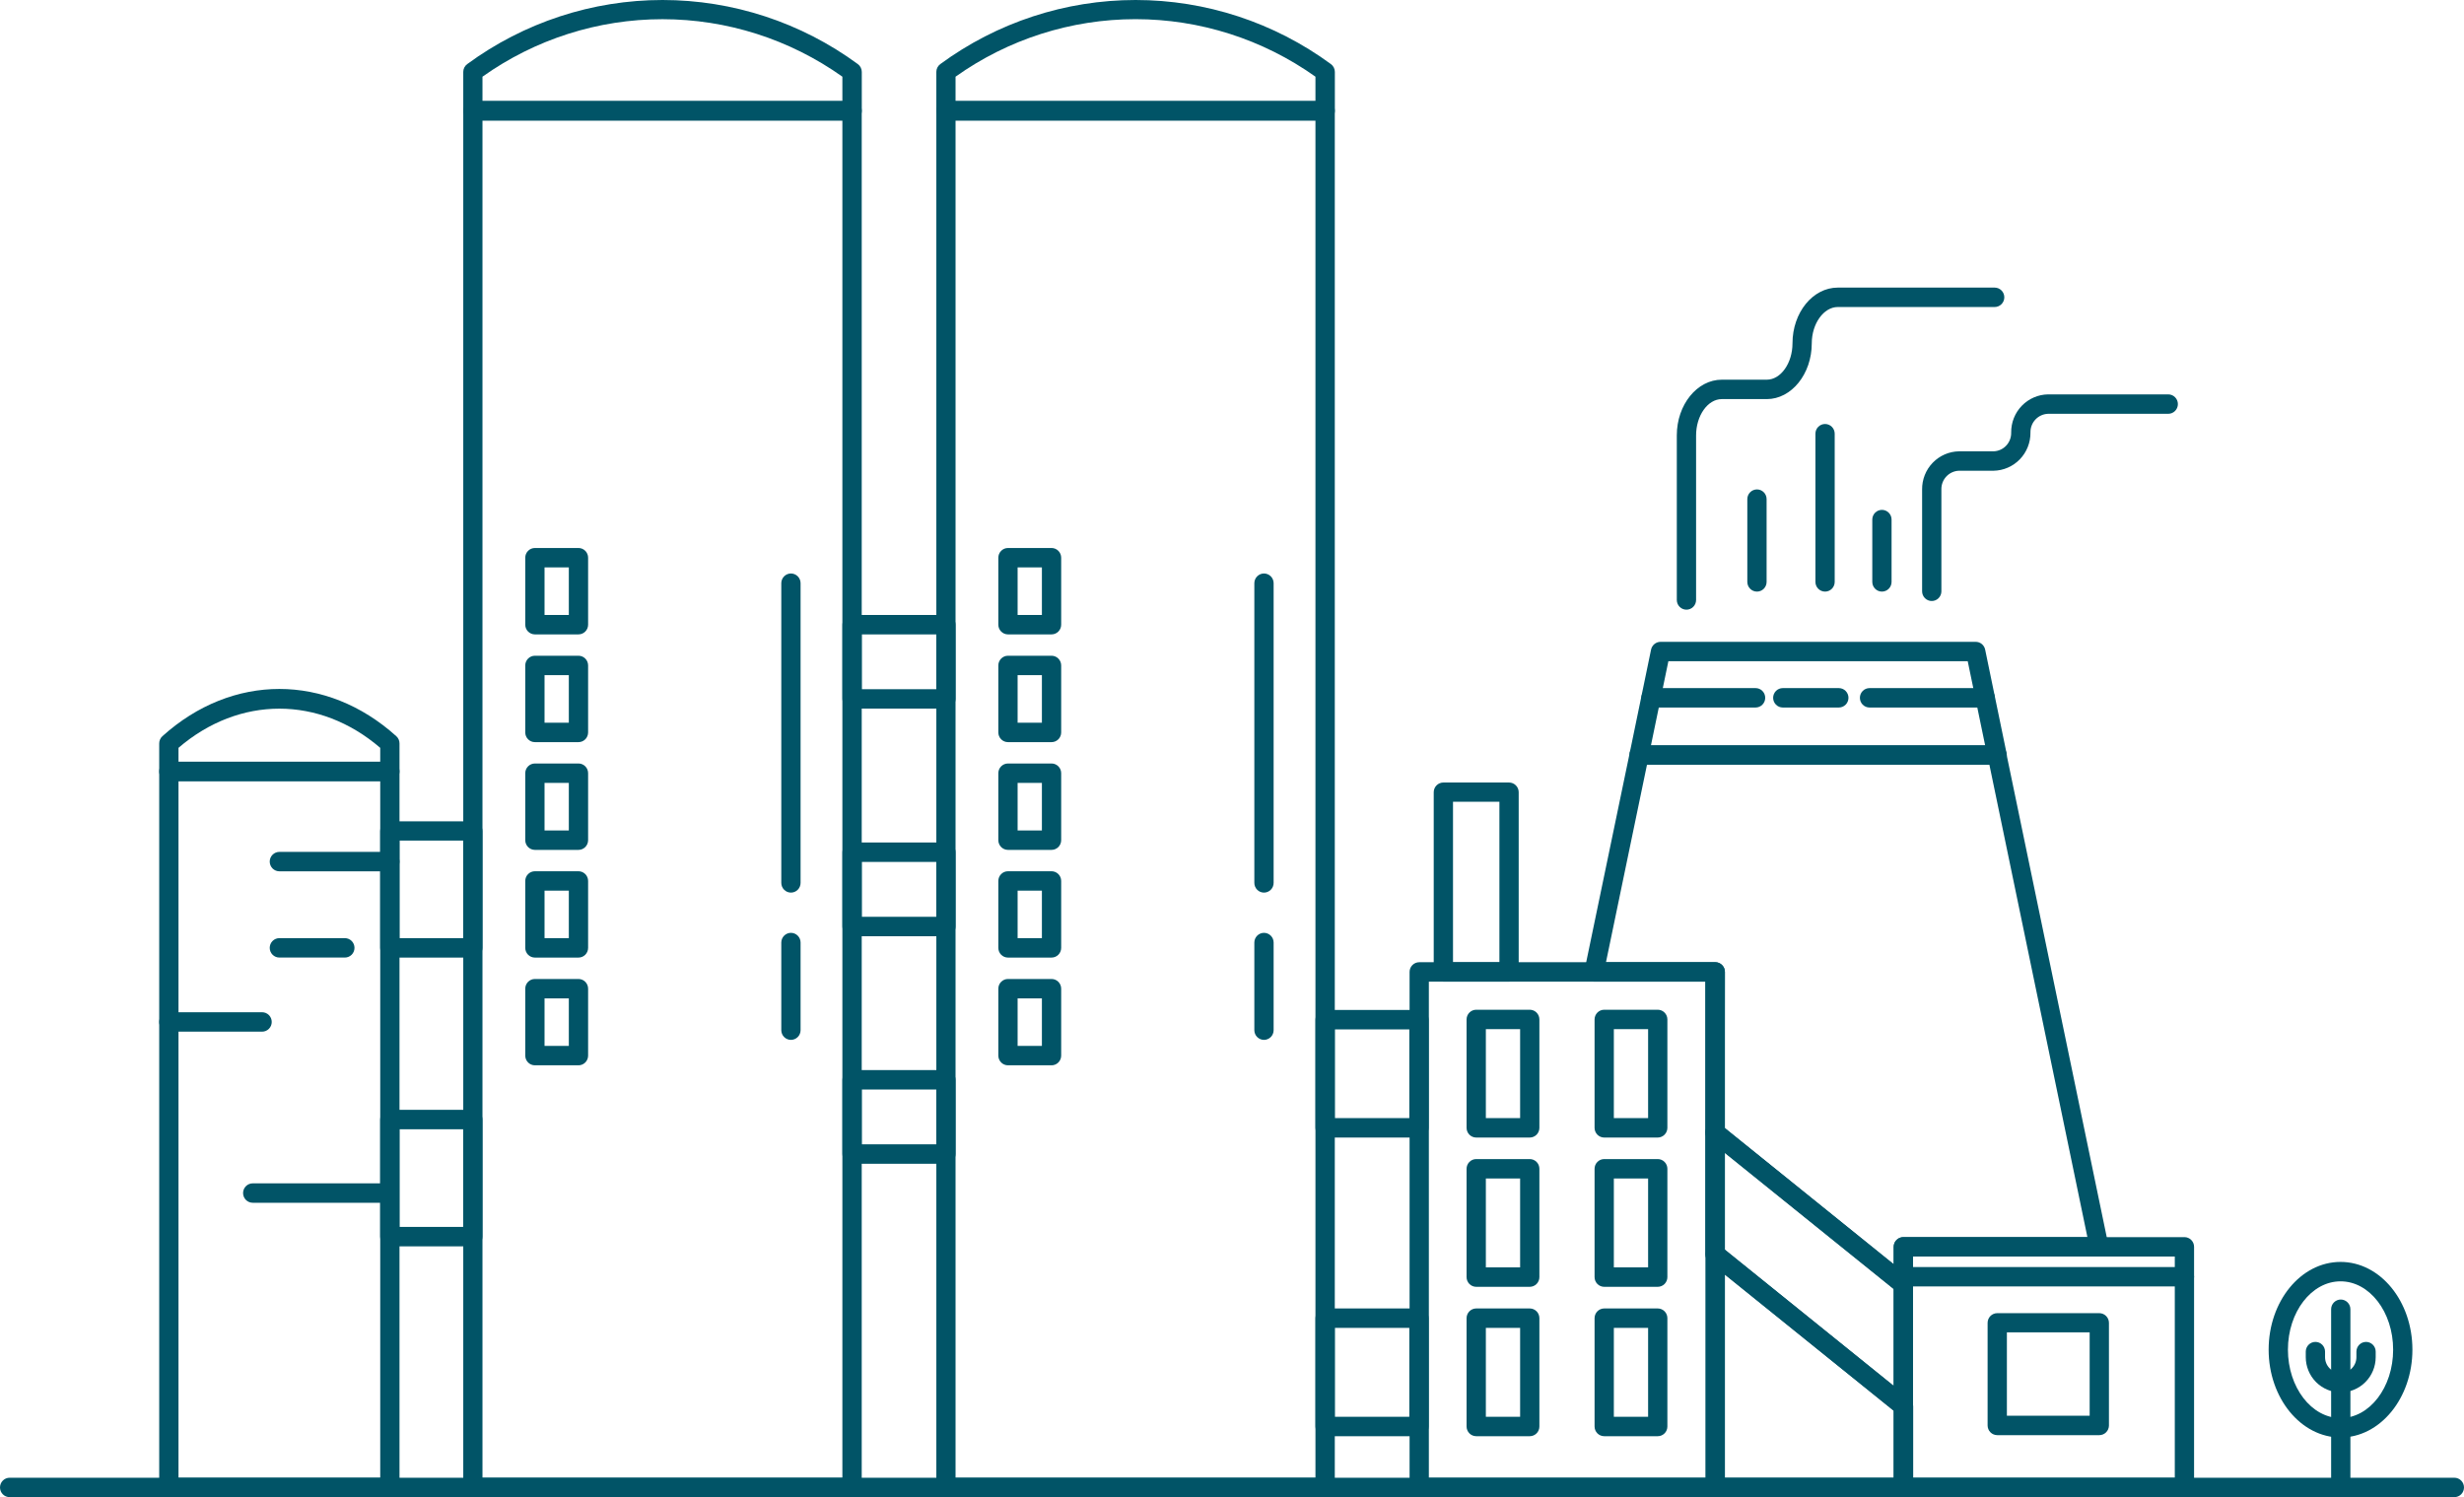 <svg width="339" height="206" viewBox="0 0 339 206" fill="none" xmlns="http://www.w3.org/2000/svg">
  <path d="M322.017 197.788C316.562 197.788 312.123 192.365 312.123 185.705C312.123 179.045 316.544 173.631 322.017 173.631C327.49 173.631 331.902 179.045 331.902 185.705C331.902 192.365 327.473 197.788 322.017 197.788ZM322.017 176.302C318.021 176.302 314.776 180.523 314.776 185.705C314.776 190.887 318.021 195.117 322.017 195.117C326.014 195.117 329.25 190.896 329.25 185.705C329.25 180.514 326.005 176.302 322.017 176.302Z" fill="#015467"/>
  <path d="M322.045 206C321.693 206 321.356 205.859 321.107 205.609C320.859 205.358 320.719 205.018 320.719 204.664V180.142C320.719 179.788 320.859 179.448 321.107 179.198C321.356 178.947 321.693 178.806 322.045 178.806C322.397 178.806 322.734 178.947 322.983 179.198C323.232 179.448 323.371 179.788 323.371 180.142V204.664C323.371 205.018 323.232 205.358 322.983 205.609C322.734 205.859 322.397 206 322.045 206Z" fill="#015467"/>
  <path d="M322.04 191.582C320.765 191.58 319.543 191.069 318.642 190.161C317.74 189.253 317.233 188.023 317.23 186.739V185.973C317.23 185.619 317.37 185.279 317.619 185.028C317.868 184.778 318.205 184.637 318.557 184.637C318.909 184.637 319.246 184.778 319.495 185.028C319.743 185.279 319.883 185.619 319.883 185.973V186.739C319.883 187.315 320.11 187.867 320.515 188.275C320.919 188.682 321.468 188.911 322.04 188.911C322.613 188.911 323.161 188.682 323.566 188.275C323.971 187.867 324.198 187.315 324.198 186.739V185.973C324.198 185.619 324.338 185.279 324.586 185.028C324.835 184.778 325.172 184.637 325.524 184.637C325.876 184.637 326.213 184.778 326.462 185.028C326.711 185.279 326.85 185.619 326.85 185.973V186.739C326.848 188.023 326.341 189.253 325.439 190.161C324.538 191.069 323.315 191.58 322.04 191.582Z" fill="#015467"/>
  <path d="M274.78 105.23H225.513C225.316 105.231 225.122 105.187 224.944 105.103C224.767 105.018 224.61 104.894 224.487 104.74C224.361 104.585 224.272 104.404 224.224 104.21C224.177 104.016 224.173 103.814 224.213 103.618L227.157 89.371C227.222 89.072 227.386 88.804 227.622 88.611C227.858 88.418 228.153 88.313 228.457 88.312H271.783C272.101 88.303 272.412 88.409 272.659 88.612C272.905 88.815 273.071 89.1 273.127 89.416L276.071 103.663C276.115 103.857 276.114 104.06 276.068 104.254C276.022 104.449 275.932 104.63 275.806 104.784C275.677 104.929 275.519 105.044 275.342 105.121C275.165 105.198 274.973 105.235 274.78 105.23ZM227.14 102.558H273.118L270.722 90.983H229.536L227.14 102.558Z" fill="#015467"/>
  <path d="M261.857 205.996H235.994C235.643 205.996 235.305 205.855 235.056 205.605C234.808 205.354 234.668 205.015 234.668 204.66V172.605C234.668 172.353 234.738 172.107 234.872 171.893C235.005 171.68 235.195 171.509 235.421 171.4C235.646 171.291 235.898 171.249 236.147 171.278C236.395 171.307 236.63 171.406 236.825 171.564L262.715 192.453C262.872 192.576 262.999 192.734 263.086 192.915C263.174 193.095 263.219 193.294 263.219 193.495V204.705C263.207 205.058 263.057 205.391 262.802 205.633C262.547 205.875 262.207 206.006 261.857 205.996ZM237.285 203.325H260.531V194.091L237.285 175.339V203.325Z" fill="#015467"/>
  <path d="M261.855 178.058C261.553 178.06 261.259 177.956 261.024 177.764L235.109 156.875C234.955 156.748 234.831 156.589 234.746 156.409C234.66 156.229 234.615 156.033 234.613 155.833V135.069H219.308C219.11 135.07 218.915 135.026 218.736 134.942C218.557 134.857 218.399 134.733 218.273 134.579C218.149 134.425 218.061 134.246 218.015 134.053C217.969 133.86 217.967 133.659 218.008 133.466L224.198 103.69C224.198 103.69 224.198 103.61 224.198 103.601C224.264 103.306 224.427 103.042 224.662 102.853C224.897 102.664 225.188 102.56 225.489 102.559H274.756C275.056 102.56 275.348 102.664 275.582 102.853C275.817 103.042 275.981 103.306 276.047 103.601C276.043 103.643 276.043 103.684 276.047 103.726L290.07 171.291C290.109 171.485 290.105 171.685 290.058 171.878C290.011 172.07 289.922 172.249 289.798 172.403C289.673 172.556 289.517 172.68 289.339 172.765C289.161 172.849 288.967 172.893 288.77 172.893H263.129V176.722C263.126 177.076 262.986 177.414 262.738 177.664C262.489 177.914 262.153 178.056 261.802 178.058H261.855ZM237.284 155.192L260.529 173.935V171.558C260.529 171.204 260.669 170.864 260.918 170.613C261.166 170.363 261.504 170.222 261.855 170.222H287.188L273.704 105.222H226.594L220.953 132.388H235.984C236.336 132.388 236.673 132.529 236.922 132.78C237.17 133.03 237.31 133.37 237.31 133.724L237.284 155.192Z" fill="#015467"/>
  <path d="M261.853 194.788C261.551 194.79 261.257 194.686 261.022 194.495L235.107 173.605C234.952 173.48 234.828 173.321 234.742 173.141C234.657 172.961 234.612 172.763 234.611 172.564V155.833C234.611 155.581 234.682 155.334 234.815 155.121C234.948 154.907 235.139 154.736 235.364 154.627C235.59 154.518 235.841 154.476 236.09 154.505C236.338 154.534 236.574 154.633 236.769 154.791L262.658 175.68C262.815 175.804 262.943 175.962 263.03 176.142C263.117 176.323 263.162 176.521 263.162 176.722V193.453C263.16 193.806 263.019 194.145 262.771 194.395C262.523 194.645 262.187 194.786 261.836 194.788H261.853ZM237.282 171.923L260.527 190.675V177.318L237.282 158.566V171.923Z" fill="#015467"/>
  <path d="M235.993 205.997H195.258C194.906 205.997 194.569 205.856 194.32 205.606C194.071 205.355 193.932 205.016 193.932 204.662V133.731C193.932 133.377 194.071 133.037 194.32 132.787C194.569 132.536 194.906 132.395 195.258 132.395H235.993C236.344 132.395 236.682 132.536 236.931 132.787C237.179 133.037 237.319 133.377 237.319 133.731V204.662C237.319 205.016 237.179 205.355 236.931 205.606C236.682 205.856 236.344 205.997 235.993 205.997ZM196.584 203.326H234.666V135.067H196.584V203.326Z" fill="#015467"/>
  <path d="M300.537 205.996H261.871C261.519 205.996 261.182 205.855 260.933 205.604C260.685 205.354 260.545 205.014 260.545 204.66V171.554C260.545 171.2 260.685 170.86 260.933 170.61C261.182 170.36 261.519 170.219 261.871 170.219H300.537C300.889 170.219 301.226 170.36 301.475 170.61C301.724 170.86 301.863 171.2 301.863 171.554V204.66C301.863 205.014 301.724 205.354 301.475 205.604C301.226 205.855 300.889 205.996 300.537 205.996ZM263.198 203.325H299.211V172.89H263.198V203.325Z" fill="#015467"/>
  <path d="M228.075 156.518H220.709C220.357 156.518 220.02 156.377 219.771 156.127C219.523 155.876 219.383 155.536 219.383 155.182V140.268C219.383 139.913 219.523 139.574 219.771 139.323C220.02 139.073 220.357 138.932 220.709 138.932H228.075C228.426 138.932 228.764 139.073 229.012 139.323C229.261 139.574 229.401 139.913 229.401 140.268V155.182C229.398 155.536 229.258 155.874 229.01 156.124C228.762 156.374 228.426 156.515 228.075 156.518ZM222.035 153.846H226.748V141.603H222.035V153.846Z" fill="#015467"/>
  <path d="M210.465 156.518H203.1C202.748 156.518 202.411 156.377 202.162 156.127C201.913 155.876 201.773 155.536 201.773 155.182V140.268C201.773 139.913 201.913 139.574 202.162 139.323C202.411 139.073 202.748 138.932 203.1 138.932H210.465C210.817 138.932 211.154 139.073 211.403 139.323C211.652 139.574 211.791 139.913 211.791 140.268V155.182C211.791 155.536 211.652 155.876 211.403 156.127C211.154 156.377 210.817 156.518 210.465 156.518ZM204.426 153.846H209.139V141.603H204.426V153.846Z" fill="#015467"/>
  <path d="M228.075 177.057H220.709C220.357 177.057 220.02 176.916 219.771 176.666C219.523 176.415 219.383 176.076 219.383 175.722V160.816C219.383 160.462 219.523 160.122 219.771 159.872C220.02 159.621 220.357 159.48 220.709 159.48H228.075C228.426 159.48 228.764 159.621 229.012 159.872C229.261 160.122 229.401 160.462 229.401 160.816V175.722C229.401 176.076 229.261 176.415 229.012 176.666C228.764 176.916 228.426 177.057 228.075 177.057ZM222.035 174.386H226.748V162.152H222.035V174.386Z" fill="#015467"/>
  <path d="M210.465 177.057H203.1C202.748 177.057 202.411 176.916 202.162 176.666C201.913 176.415 201.773 176.076 201.773 175.722V160.816C201.773 160.462 201.913 160.122 202.162 159.872C202.411 159.621 202.748 159.48 203.1 159.48H210.465C210.817 159.48 211.154 159.621 211.403 159.872C211.652 160.122 211.791 160.462 211.791 160.816V175.722C211.791 176.076 211.652 176.415 211.403 176.666C211.154 176.916 210.817 177.057 210.465 177.057ZM204.426 174.386H209.139V162.152H204.426V174.386Z" fill="#015467"/>
  <path d="M228.075 197.611H220.709C220.357 197.611 220.02 197.47 219.771 197.22C219.523 196.97 219.383 196.63 219.383 196.276V181.37C219.383 181.016 219.523 180.676 219.771 180.426C220.02 180.175 220.357 180.034 220.709 180.034H228.075C228.426 180.034 228.764 180.175 229.012 180.426C229.261 180.676 229.401 181.016 229.401 181.37V196.267C229.402 196.443 229.368 196.618 229.302 196.781C229.236 196.944 229.139 197.092 229.015 197.217C228.892 197.342 228.746 197.441 228.584 197.509C228.423 197.576 228.249 197.611 228.075 197.611ZM222.035 194.94H226.748V182.706H222.035V194.94Z" fill="#015467"/>
  <path d="M210.465 197.611H203.1C202.748 197.611 202.411 197.47 202.162 197.22C201.913 196.97 201.773 196.63 201.773 196.276V181.37C201.773 181.016 201.913 180.676 202.162 180.426C202.411 180.175 202.748 180.034 203.1 180.034H210.465C210.817 180.034 211.154 180.175 211.403 180.426C211.652 180.676 211.791 181.016 211.791 181.37V196.267C211.792 196.443 211.759 196.618 211.693 196.781C211.627 196.944 211.529 197.092 211.406 197.217C211.283 197.342 211.136 197.441 210.975 197.509C210.813 197.576 210.64 197.611 210.465 197.611ZM204.426 194.94H209.139V182.706H204.426V194.94Z" fill="#015467"/>
  <path d="M207.617 135.067H198.58C198.228 135.067 197.891 134.926 197.642 134.676C197.394 134.425 197.254 134.085 197.254 133.731V109.004C197.254 108.65 197.394 108.31 197.642 108.06C197.891 107.809 198.228 107.669 198.58 107.669H207.617C207.968 107.669 208.306 107.809 208.555 108.06C208.803 108.31 208.943 108.65 208.943 109.004V133.758C208.936 134.107 208.793 134.44 208.545 134.685C208.297 134.93 207.964 135.067 207.617 135.067ZM199.906 132.396H206.29V110.313H199.906V132.396Z" fill="#015467"/>
  <path d="M288.824 197.466H274.783C274.432 197.466 274.094 197.325 273.845 197.075C273.597 196.824 273.457 196.485 273.457 196.13V182.017C273.457 181.663 273.597 181.323 273.845 181.073C274.094 180.822 274.432 180.682 274.783 180.682H288.824C289.176 180.682 289.513 180.822 289.762 181.073C290.011 181.323 290.151 181.663 290.151 182.017V196.157C290.144 196.507 290.001 196.839 289.753 197.084C289.505 197.329 289.172 197.466 288.824 197.466ZM276.11 194.795H287.498V183.326H276.11V194.795Z" fill="#015467"/>
  <path d="M300.537 177.006H261.871C261.519 177.006 261.182 176.865 260.933 176.615C260.685 176.364 260.545 176.025 260.545 175.67C260.545 175.316 260.685 174.976 260.933 174.726C261.182 174.475 261.519 174.335 261.871 174.335H300.537C300.889 174.335 301.226 174.475 301.475 174.726C301.724 174.976 301.863 175.316 301.863 175.67C301.863 176.025 301.724 176.364 301.475 176.615C301.226 176.865 300.889 177.006 300.537 177.006Z" fill="#015467"/>
  <path d="M273.129 97.349H257.213C256.861 97.349 256.524 97.208 256.275 96.958C256.026 96.707 255.887 96.368 255.887 96.013C255.887 95.659 256.026 95.319 256.275 95.069C256.524 94.818 256.861 94.678 257.213 94.678H273.129C273.48 94.678 273.818 94.818 274.066 95.069C274.315 95.319 274.455 95.659 274.455 96.013C274.455 96.368 274.315 96.707 274.066 96.958C273.818 97.208 273.48 97.349 273.129 97.349Z" fill="#015467"/>
  <path d="M252.988 97.349H245.277C244.926 97.349 244.588 97.208 244.34 96.958C244.091 96.707 243.951 96.368 243.951 96.013C243.951 95.659 244.091 95.319 244.34 95.069C244.588 94.818 244.926 94.678 245.277 94.678H252.988C253.339 94.678 253.677 94.818 253.925 95.069C254.174 95.319 254.314 95.659 254.314 96.013C254.314 96.368 254.174 96.707 253.925 96.958C253.677 97.208 253.339 97.349 252.988 97.349Z" fill="#015467"/>
  <path d="M241.534 97.349H227.149C226.797 97.349 226.459 97.208 226.211 96.958C225.962 96.707 225.822 96.368 225.822 96.013C225.822 95.659 225.962 95.319 226.211 95.069C226.459 94.818 226.797 94.678 227.149 94.678H241.534C241.886 94.678 242.224 94.818 242.472 95.069C242.721 95.319 242.861 95.659 242.861 96.013C242.861 96.368 242.721 96.707 242.472 96.958C242.224 97.208 241.886 97.349 241.534 97.349Z" fill="#015467"/>
  <path d="M232.024 83.887C231.672 83.887 231.334 83.747 231.086 83.496C230.837 83.246 230.697 82.906 230.697 82.552V59.908C230.697 55.679 233.491 52.242 236.887 52.242H243.076C245.012 52.242 246.613 49.954 246.613 47.238C246.613 43.008 249.407 39.571 252.846 39.571H274.429C274.781 39.571 275.119 39.712 275.367 39.963C275.616 40.213 275.756 40.553 275.756 40.907C275.756 41.261 275.616 41.601 275.367 41.852C275.119 42.102 274.781 42.243 274.429 42.243H252.846C250.91 42.243 249.265 44.531 249.265 47.238C249.265 51.467 246.471 54.913 243.076 54.913H236.887C234.941 54.913 233.35 57.202 233.35 59.908V82.552C233.35 82.906 233.21 83.246 232.961 83.496C232.713 83.747 232.375 83.887 232.024 83.887Z" fill="#015467"/>
  <path d="M265.772 82.694C265.42 82.694 265.083 82.554 264.834 82.303C264.585 82.053 264.446 81.713 264.446 81.359V67.353C264.429 65.979 264.954 64.655 265.905 63.67C266.857 62.685 268.157 62.12 269.521 62.099H274.269C274.931 62.081 275.559 61.798 276.015 61.314C276.471 60.83 276.717 60.184 276.701 59.517C276.684 58.142 277.21 56.816 278.163 55.831C279.117 54.846 280.419 54.282 281.785 54.264H298.31C298.662 54.264 298.999 54.404 299.248 54.655C299.497 54.905 299.637 55.245 299.637 55.599C299.637 55.953 299.497 56.293 299.248 56.544C298.999 56.794 298.662 56.935 298.31 56.935H281.785C281.123 56.953 280.495 57.236 280.039 57.72C279.583 58.204 279.337 58.85 279.353 59.517C279.367 60.892 278.841 62.216 277.888 63.2C276.935 64.185 275.634 64.749 274.269 64.77H269.521C268.86 64.791 268.235 65.075 267.781 65.558C267.327 66.042 267.082 66.687 267.098 67.353V81.403C267.087 81.75 266.942 82.078 266.694 82.319C266.447 82.56 266.116 82.695 265.772 82.694Z" fill="#015467"/>
  <path d="M241.725 81.4C241.373 81.4 241.036 81.26 240.787 81.009C240.538 80.759 240.398 80.419 240.398 80.065V68.676C240.398 68.322 240.538 67.982 240.787 67.732C241.036 67.481 241.373 67.341 241.725 67.341C242.076 67.341 242.414 67.481 242.663 67.732C242.911 67.982 243.051 68.322 243.051 68.676V80.065C243.051 80.419 242.911 80.759 242.663 81.009C242.414 81.26 242.076 81.4 241.725 81.4Z" fill="#015467"/>
  <path d="M251.094 81.4C250.742 81.4 250.405 81.26 250.156 81.009C249.907 80.758 249.768 80.419 249.768 80.065V59.674C249.768 59.32 249.907 58.98 250.156 58.73C250.405 58.479 250.742 58.338 251.094 58.338C251.446 58.338 251.783 58.479 252.032 58.73C252.28 58.98 252.42 59.32 252.42 59.674V80.065C252.42 80.419 252.28 80.758 252.032 81.009C251.783 81.26 251.446 81.4 251.094 81.4Z" fill="#015467"/>
  <path d="M258.918 81.4C258.566 81.4 258.229 81.26 257.98 81.009C257.732 80.759 257.592 80.419 257.592 80.065V71.49C257.592 71.136 257.732 70.796 257.98 70.546C258.229 70.295 258.566 70.154 258.918 70.154C259.27 70.154 259.607 70.295 259.856 70.546C260.105 70.796 260.244 71.136 260.244 71.49V80.065C260.244 80.419 260.105 80.759 259.856 81.009C259.607 81.26 259.27 81.4 258.918 81.4Z" fill="#015467"/>
  <path d="M337.674 205.997H1.326C0.975 205.997 0.637 205.856 0.388 205.606C0.14 205.355 0 205.016 0 204.662C0 204.307 0.14 203.968 0.388 203.717C0.637 203.467 0.975 203.326 1.326 203.326H337.674C338.025 203.326 338.363 203.467 338.612 203.717C338.86 203.968 339 204.307 339 204.662C339 205.016 338.86 205.355 338.612 205.606C338.363 205.856 338.025 205.997 337.674 205.997Z" fill="#015467"/>
  <path d="M117.23 16.579H65.063C64.711 16.579 64.374 16.439 64.125 16.188C63.876 15.938 63.736 15.598 63.736 15.244V9.901C63.735 9.689 63.784 9.48 63.879 9.291C63.975 9.102 64.114 8.939 64.285 8.815C72.088 3.086 81.495 0 91.151 0C100.807 0 110.214 3.086 118.017 8.815C118.188 8.939 118.327 9.102 118.422 9.291C118.518 9.48 118.567 9.689 118.565 9.901V15.244C118.565 15.42 118.531 15.594 118.463 15.757C118.396 15.919 118.298 16.067 118.174 16.191C118.049 16.315 117.902 16.413 117.74 16.48C117.578 16.547 117.405 16.58 117.23 16.579ZM66.38 13.908H115.895V10.551C108.651 5.404 100.003 2.641 91.138 2.641C82.272 2.641 73.624 5.404 66.38 10.551V13.908Z" fill="#015467"/>
  <path d="M117.23 205.997H65.063C64.711 205.997 64.374 205.857 64.125 205.606C63.876 205.356 63.736 205.016 63.736 204.662L63.736 15.244C63.736 14.889 63.876 14.55 64.125 14.299C64.374 14.049 64.711 13.908 65.063 13.908H117.23C117.582 13.908 117.919 14.049 118.168 14.299C118.417 14.55 118.556 14.889 118.556 15.244V204.662C118.556 205.016 118.417 205.356 118.168 205.606C117.919 205.857 117.582 205.997 117.23 205.997ZM66.38 203.326H115.895V16.579H66.38V203.326Z" fill="#015467"/>
  <path d="M53.638 107.481H23.231C22.879 107.481 22.541 107.341 22.293 107.09C22.044 106.84 21.904 106.5 21.904 106.146V102.29C21.904 102.102 21.942 101.915 22.019 101.744C22.095 101.572 22.207 101.418 22.346 101.293C31.966 92.629 44.902 92.629 54.522 101.293C54.662 101.418 54.774 101.572 54.85 101.744C54.926 101.915 54.965 102.102 54.964 102.29V106.146C54.964 106.5 54.825 106.84 54.576 107.09C54.327 107.341 53.99 107.481 53.638 107.481ZM24.557 104.81H52.312V102.896C43.947 95.71 32.921 95.71 24.557 102.896V104.81Z" fill="#015467"/>
  <path d="M53.638 205.997H23.231C22.879 205.997 22.541 205.856 22.293 205.606C22.044 205.355 21.904 205.015 21.904 204.661L21.904 106.146C21.904 105.791 22.044 105.452 22.293 105.201C22.541 104.951 22.879 104.81 23.231 104.81H53.638C53.99 104.81 54.327 104.951 54.576 105.201C54.825 105.452 54.964 105.791 54.964 106.146L54.964 204.661C54.964 205.015 54.825 205.355 54.576 205.606C54.327 205.856 53.99 205.997 53.638 205.997ZM24.557 203.326H52.312V107.481H24.557V203.326Z" fill="#015467"/>
  <path d="M79.587 87.287H73.592C73.24 87.287 72.903 87.147 72.654 86.896C72.405 86.646 72.266 86.306 72.266 85.952V76.736C72.266 76.382 72.405 76.042 72.654 75.791C72.903 75.541 73.24 75.4 73.592 75.4H79.587C79.939 75.4 80.276 75.541 80.525 75.791C80.773 76.042 80.913 76.382 80.913 76.736V85.952C80.913 86.306 80.773 86.646 80.525 86.896C80.276 87.147 79.939 87.287 79.587 87.287ZM74.918 84.616H78.26V78.072H74.918V84.616Z" fill="#015467"/>
  <path d="M79.587 102.112H73.592C73.24 102.112 72.903 101.972 72.654 101.721C72.405 101.471 72.266 101.131 72.266 100.777V91.561C72.266 91.207 72.405 90.867 72.654 90.617C72.903 90.366 73.24 90.225 73.592 90.225H79.587C79.939 90.225 80.276 90.366 80.525 90.617C80.773 90.867 80.913 91.207 80.913 91.561V100.777C80.913 101.131 80.773 101.471 80.525 101.721C80.276 101.972 79.939 102.112 79.587 102.112ZM74.918 99.441H78.26V92.897H74.918V99.441Z" fill="#015467"/>
  <path d="M79.587 116.938H73.592C73.24 116.938 72.903 116.797 72.654 116.546C72.405 116.296 72.266 115.956 72.266 115.602V106.386C72.266 106.032 72.405 105.692 72.654 105.442C72.903 105.191 73.24 105.051 73.592 105.051H79.587C79.939 105.051 80.276 105.191 80.525 105.442C80.773 105.692 80.913 106.032 80.913 106.386V115.602C80.913 115.956 80.773 116.296 80.525 116.546C80.276 116.797 79.939 116.938 79.587 116.938ZM74.918 114.266H78.26V107.722H74.918V114.266Z" fill="#015467"/>
  <path d="M79.587 131.756H73.592C73.24 131.756 72.903 131.615 72.654 131.365C72.405 131.114 72.266 130.774 72.266 130.42V121.213C72.266 120.859 72.405 120.519 72.654 120.269C72.903 120.018 73.24 119.878 73.592 119.878H79.587C79.939 119.878 80.276 120.018 80.525 120.269C80.773 120.519 80.913 120.859 80.913 121.213V130.42C80.913 130.774 80.773 131.114 80.525 131.365C80.276 131.615 79.939 131.756 79.587 131.756ZM74.918 129.085H78.26V122.549H74.918V129.085Z" fill="#015467"/>
  <path d="M79.587 146.579H73.592C73.24 146.579 72.903 146.438 72.654 146.188C72.405 145.937 72.266 145.597 72.266 145.243V136.036C72.266 135.682 72.405 135.342 72.654 135.092C72.903 134.841 73.24 134.701 73.592 134.701H79.587C79.939 134.701 80.276 134.841 80.525 135.092C80.773 135.342 80.913 135.682 80.913 136.036V145.243C80.913 145.597 80.773 145.937 80.525 146.188C80.276 146.438 79.939 146.579 79.587 146.579ZM74.918 143.908H78.26V137.372H74.918V143.908Z" fill="#015467"/>
  <path d="M65.048 131.754H53.633C53.281 131.754 52.944 131.613 52.695 131.363C52.446 131.112 52.307 130.772 52.307 130.418V114.346C52.307 113.992 52.446 113.652 52.695 113.402C52.944 113.151 53.281 113.011 53.633 113.011H65.048C65.4 113.011 65.737 113.151 65.986 113.402C66.234 113.652 66.374 113.992 66.374 114.346V130.445C66.367 130.794 66.224 131.127 65.977 131.372C65.728 131.617 65.395 131.754 65.048 131.754ZM54.959 129.083H63.722V115.655H54.959V129.083Z" fill="#015467"/>
  <path d="M65.048 171.486H53.633C53.281 171.486 52.944 171.345 52.695 171.095C52.446 170.844 52.307 170.505 52.307 170.15V154.043C52.307 153.688 52.446 153.349 52.695 153.098C52.944 152.848 53.281 152.707 53.633 152.707H65.048C65.4 152.707 65.737 152.848 65.986 153.098C66.234 153.349 66.374 153.688 66.374 154.043V170.15C66.374 170.505 66.234 170.844 65.986 171.095C65.737 171.345 65.4 171.486 65.048 171.486ZM54.959 168.815H63.722V155.378H54.959V168.815Z" fill="#015467"/>
  <path d="M130.14 97.5H117.231C116.879 97.5 116.541 97.359 116.293 97.109C116.044 96.858 115.904 96.519 115.904 96.164V85.951C115.904 85.597 116.044 85.257 116.293 85.007C116.541 84.756 116.879 84.616 117.231 84.616H130.14C130.492 84.616 130.829 84.756 131.078 85.007C131.326 85.257 131.466 85.597 131.466 85.951V96.164C131.466 96.519 131.326 96.858 131.078 97.109C130.829 97.359 130.492 97.5 130.14 97.5ZM118.557 94.829H128.814V87.287H118.557V94.829Z" fill="#015467"/>
  <path d="M130.14 128.817H117.231C116.879 128.817 116.541 128.676 116.293 128.426C116.044 128.176 115.904 127.836 115.904 127.482V117.26C115.904 116.905 116.044 116.566 116.293 116.315C116.541 116.065 116.879 115.924 117.231 115.924H130.14C130.492 115.924 130.829 116.065 131.078 116.315C131.326 116.566 131.466 116.905 131.466 117.26V127.482C131.466 127.836 131.326 128.176 131.078 128.426C130.829 128.676 130.492 128.817 130.14 128.817ZM118.557 126.146H128.814V118.595H118.557V126.146Z" fill="#015467"/>
  <path d="M130.14 160.123H117.231C116.879 160.123 116.541 159.982 116.293 159.731C116.044 159.481 115.904 159.141 115.904 158.787V148.574C115.904 148.22 116.044 147.88 116.293 147.629C116.541 147.379 116.879 147.238 117.231 147.238H130.14C130.492 147.238 130.829 147.379 131.078 147.629C131.326 147.88 131.466 148.22 131.466 148.574V158.787C131.466 159.141 131.326 159.481 131.078 159.731C130.829 159.982 130.492 160.123 130.14 160.123ZM118.557 157.451H128.814V149.909H118.557V157.451Z" fill="#015467"/>
  <path d="M195.222 156.517H182.313C181.961 156.517 181.624 156.377 181.375 156.126C181.126 155.876 180.986 155.536 180.986 155.182V140.303C180.986 139.949 181.126 139.609 181.375 139.358C181.624 139.108 181.961 138.967 182.313 138.967H195.222C195.573 138.97 195.909 139.111 196.157 139.361C196.405 139.611 196.546 139.949 196.548 140.303V155.182C196.546 155.535 196.405 155.873 196.157 156.123C195.909 156.373 195.573 156.515 195.222 156.517ZM183.639 153.846H193.896V141.638H183.639V153.846Z" fill="#015467"/>
  <path d="M195.222 197.611H182.313C181.961 197.611 181.624 197.47 181.375 197.22C181.126 196.97 180.986 196.63 180.986 196.276V181.37C180.986 181.016 181.126 180.676 181.375 180.426C181.624 180.175 181.961 180.034 182.313 180.034H195.222C195.574 180.034 195.911 180.175 196.16 180.426C196.408 180.676 196.548 181.016 196.548 181.37V196.267C196.549 196.443 196.516 196.618 196.45 196.781C196.384 196.944 196.286 197.092 196.163 197.217C196.04 197.342 195.893 197.441 195.731 197.509C195.57 197.576 195.397 197.611 195.222 197.611ZM183.639 194.94H193.896V182.706H183.639V194.94Z" fill="#015467"/>
  <path d="M53.635 119.886H38.436C38.084 119.886 37.747 119.745 37.498 119.495C37.249 119.244 37.109 118.904 37.109 118.55C37.109 118.196 37.249 117.856 37.498 117.606C37.747 117.355 38.084 117.214 38.436 117.214H53.635C53.987 117.214 54.324 117.355 54.573 117.606C54.822 117.856 54.961 118.196 54.961 118.55C54.961 118.904 54.822 119.244 54.573 119.495C54.324 119.745 53.987 119.886 53.635 119.886Z" fill="#015467"/>
  <path d="M36.06 141.949H23.231C22.879 141.949 22.541 141.809 22.293 141.558C22.044 141.308 21.904 140.968 21.904 140.614C21.904 140.259 22.044 139.92 22.293 139.669C22.541 139.419 22.879 139.278 23.231 139.278H36.06C36.412 139.278 36.749 139.419 36.998 139.669C37.247 139.92 37.386 140.259 37.386 140.614C37.386 140.968 37.247 141.308 36.998 141.558C36.749 141.809 36.412 141.949 36.06 141.949Z" fill="#015467"/>
  <path d="M47.446 131.752H38.436C38.084 131.752 37.747 131.612 37.498 131.361C37.249 131.111 37.109 130.771 37.109 130.417C37.109 130.063 37.249 129.723 37.498 129.472C37.747 129.222 38.084 129.081 38.436 129.081H47.446C47.797 129.081 48.135 129.222 48.383 129.472C48.632 129.723 48.772 130.063 48.772 130.417C48.772 130.771 48.632 131.111 48.383 131.361C48.135 131.612 47.797 131.752 47.446 131.752Z" fill="#015467"/>
  <path d="M52.365 165.491H34.77C34.418 165.491 34.081 165.35 33.832 165.1C33.583 164.85 33.443 164.51 33.443 164.156C33.443 163.801 33.583 163.462 33.832 163.211C34.081 162.961 34.418 162.82 34.77 162.82H52.365C52.717 162.82 53.054 162.961 53.303 163.211C53.552 163.462 53.691 163.801 53.691 164.156C53.691 164.51 53.552 164.85 53.303 165.1C53.054 165.35 52.717 165.491 52.365 165.491Z" fill="#015467"/>
  <path d="M108.818 122.815C108.467 122.815 108.129 122.674 107.881 122.423C107.632 122.173 107.492 121.833 107.492 121.479V80.244C107.492 79.89 107.632 79.55 107.881 79.299C108.129 79.049 108.467 78.908 108.818 78.908C109.17 78.908 109.508 79.049 109.756 79.299C110.005 79.55 110.145 79.89 110.145 80.244V121.47C110.146 121.646 110.112 121.821 110.046 121.984C109.98 122.147 109.883 122.295 109.759 122.42C109.636 122.545 109.49 122.644 109.328 122.712C109.167 122.78 108.993 122.815 108.818 122.815Z" fill="#015467"/>
  <path d="M108.818 143.079C108.467 143.079 108.129 142.939 107.881 142.688C107.632 142.438 107.492 142.098 107.492 141.744V129.687C107.492 129.333 107.632 128.994 107.881 128.743C108.129 128.493 108.467 128.352 108.818 128.352C109.17 128.352 109.508 128.493 109.756 128.743C110.005 128.994 110.145 129.333 110.145 129.687V141.744C110.145 142.098 110.005 142.438 109.756 142.688C109.508 142.939 109.17 143.079 108.818 143.079Z" fill="#015467"/>
  <path d="M182.316 16.579H130.149C129.797 16.579 129.459 16.439 129.211 16.188C128.962 15.938 128.822 15.598 128.822 15.244V9.901C128.821 9.689 128.87 9.48 128.965 9.291C129.061 9.102 129.2 8.939 129.37 8.815C137.173 3.086 146.58 0 156.237 0C165.893 0 175.3 3.086 183.103 8.815C183.274 8.939 183.413 9.102 183.508 9.291C183.603 9.48 183.653 9.689 183.651 9.901V15.244C183.651 15.42 183.616 15.594 183.549 15.757C183.482 15.919 183.384 16.067 183.26 16.191C183.135 16.315 182.988 16.413 182.826 16.48C182.664 16.547 182.491 16.58 182.316 16.579ZM131.466 13.908H180.981V10.551C173.738 5.402 165.089 2.637 156.223 2.637C147.357 2.637 138.709 5.402 131.466 10.551V13.908Z" fill="#015467"/>
  <path d="M182.316 205.997H130.149C129.797 205.997 129.459 205.857 129.211 205.606C128.962 205.356 128.822 205.016 128.822 204.662L128.822 15.244C128.822 14.889 128.962 14.55 129.211 14.299C129.459 14.049 129.797 13.908 130.149 13.908H182.316C182.668 13.908 183.005 14.049 183.254 14.299C183.503 14.55 183.642 14.889 183.642 15.244V204.662C183.642 205.016 183.503 205.356 183.254 205.606C183.005 205.857 182.668 205.997 182.316 205.997ZM131.466 203.326H180.981V16.579H131.466V203.326Z" fill="#015467"/>
  <path d="M144.673 87.287H138.678C138.326 87.287 137.989 87.147 137.74 86.896C137.491 86.646 137.352 86.306 137.352 85.952V76.736C137.352 76.382 137.491 76.042 137.74 75.791C137.989 75.541 138.326 75.4 138.678 75.4H144.673C145.024 75.4 145.362 75.541 145.611 75.791C145.859 76.042 145.999 76.382 145.999 76.736V85.952C145.999 86.306 145.859 86.646 145.611 86.896C145.362 87.147 145.024 87.287 144.673 87.287ZM140.004 84.616H143.346V78.072H140.004V84.616Z" fill="#015467"/>
  <path d="M144.673 102.112H138.678C138.326 102.112 137.989 101.972 137.74 101.721C137.491 101.471 137.352 101.131 137.352 100.777V91.561C137.352 91.207 137.491 90.867 137.74 90.617C137.989 90.366 138.326 90.225 138.678 90.225H144.673C145.024 90.225 145.362 90.366 145.611 90.617C145.859 90.867 145.999 91.207 145.999 91.561V100.777C145.999 101.131 145.859 101.471 145.611 101.721C145.362 101.972 145.024 102.112 144.673 102.112ZM140.004 99.441H143.346V92.897H140.004V99.441Z" fill="#015467"/>
  <path d="M144.673 116.938H138.678C138.326 116.938 137.989 116.797 137.74 116.546C137.491 116.296 137.352 115.956 137.352 115.602V106.386C137.352 106.032 137.491 105.692 137.74 105.442C137.989 105.191 138.326 105.051 138.678 105.051H144.673C145.024 105.051 145.362 105.191 145.611 105.442C145.859 105.692 145.999 106.032 145.999 106.386V115.602C145.999 115.956 145.859 116.296 145.611 116.546C145.362 116.797 145.024 116.938 144.673 116.938ZM140.004 114.266H143.346V107.722H140.004V114.266Z" fill="#015467"/>
  <path d="M144.673 131.756H138.678C138.326 131.756 137.989 131.615 137.74 131.365C137.491 131.114 137.352 130.774 137.352 130.42V121.213C137.352 120.859 137.491 120.519 137.74 120.269C137.989 120.018 138.326 119.878 138.678 119.878H144.673C145.024 119.878 145.362 120.018 145.611 120.269C145.859 120.519 145.999 120.859 145.999 121.213V130.42C145.999 130.774 145.859 131.114 145.611 131.365C145.362 131.615 145.024 131.756 144.673 131.756ZM140.004 129.085H143.346V122.549H140.004V129.085Z" fill="#015467"/>
  <path d="M144.673 146.579H138.678C138.326 146.579 137.989 146.438 137.74 146.188C137.491 145.937 137.352 145.597 137.352 145.243V136.036C137.352 135.682 137.491 135.342 137.74 135.092C137.989 134.841 138.326 134.701 138.678 134.701H144.673C145.024 134.701 145.362 134.841 145.611 135.092C145.859 135.342 145.999 135.682 145.999 136.036V145.243C145.999 145.597 145.859 145.937 145.611 146.188C145.362 146.438 145.024 146.579 144.673 146.579ZM140.004 143.908H143.346V137.372H140.004V143.908Z" fill="#015467"/>
  <path d="M173.901 122.815C173.549 122.815 173.211 122.674 172.963 122.423C172.714 122.173 172.574 121.833 172.574 121.479V80.244C172.574 79.89 172.714 79.55 172.963 79.299C173.211 79.049 173.549 78.908 173.901 78.908C174.252 78.908 174.59 79.049 174.838 79.299C175.087 79.55 175.227 79.89 175.227 80.244V121.47C175.228 121.646 175.195 121.821 175.128 121.984C175.062 122.147 174.965 122.295 174.841 122.42C174.718 122.545 174.572 122.644 174.41 122.712C174.249 122.78 174.075 122.815 173.901 122.815Z" fill="#015467"/>
  <path d="M173.901 143.079C173.549 143.079 173.211 142.939 172.963 142.688C172.714 142.438 172.574 142.098 172.574 141.744V129.687C172.574 129.333 172.714 128.994 172.963 128.743C173.211 128.493 173.549 128.352 173.901 128.352C174.252 128.352 174.59 128.493 174.838 128.743C175.087 128.994 175.227 129.333 175.227 129.687V141.744C175.227 142.098 175.087 142.438 174.838 142.688C174.59 142.939 174.252 143.079 173.901 143.079Z" fill="#015467"/>
</svg>
